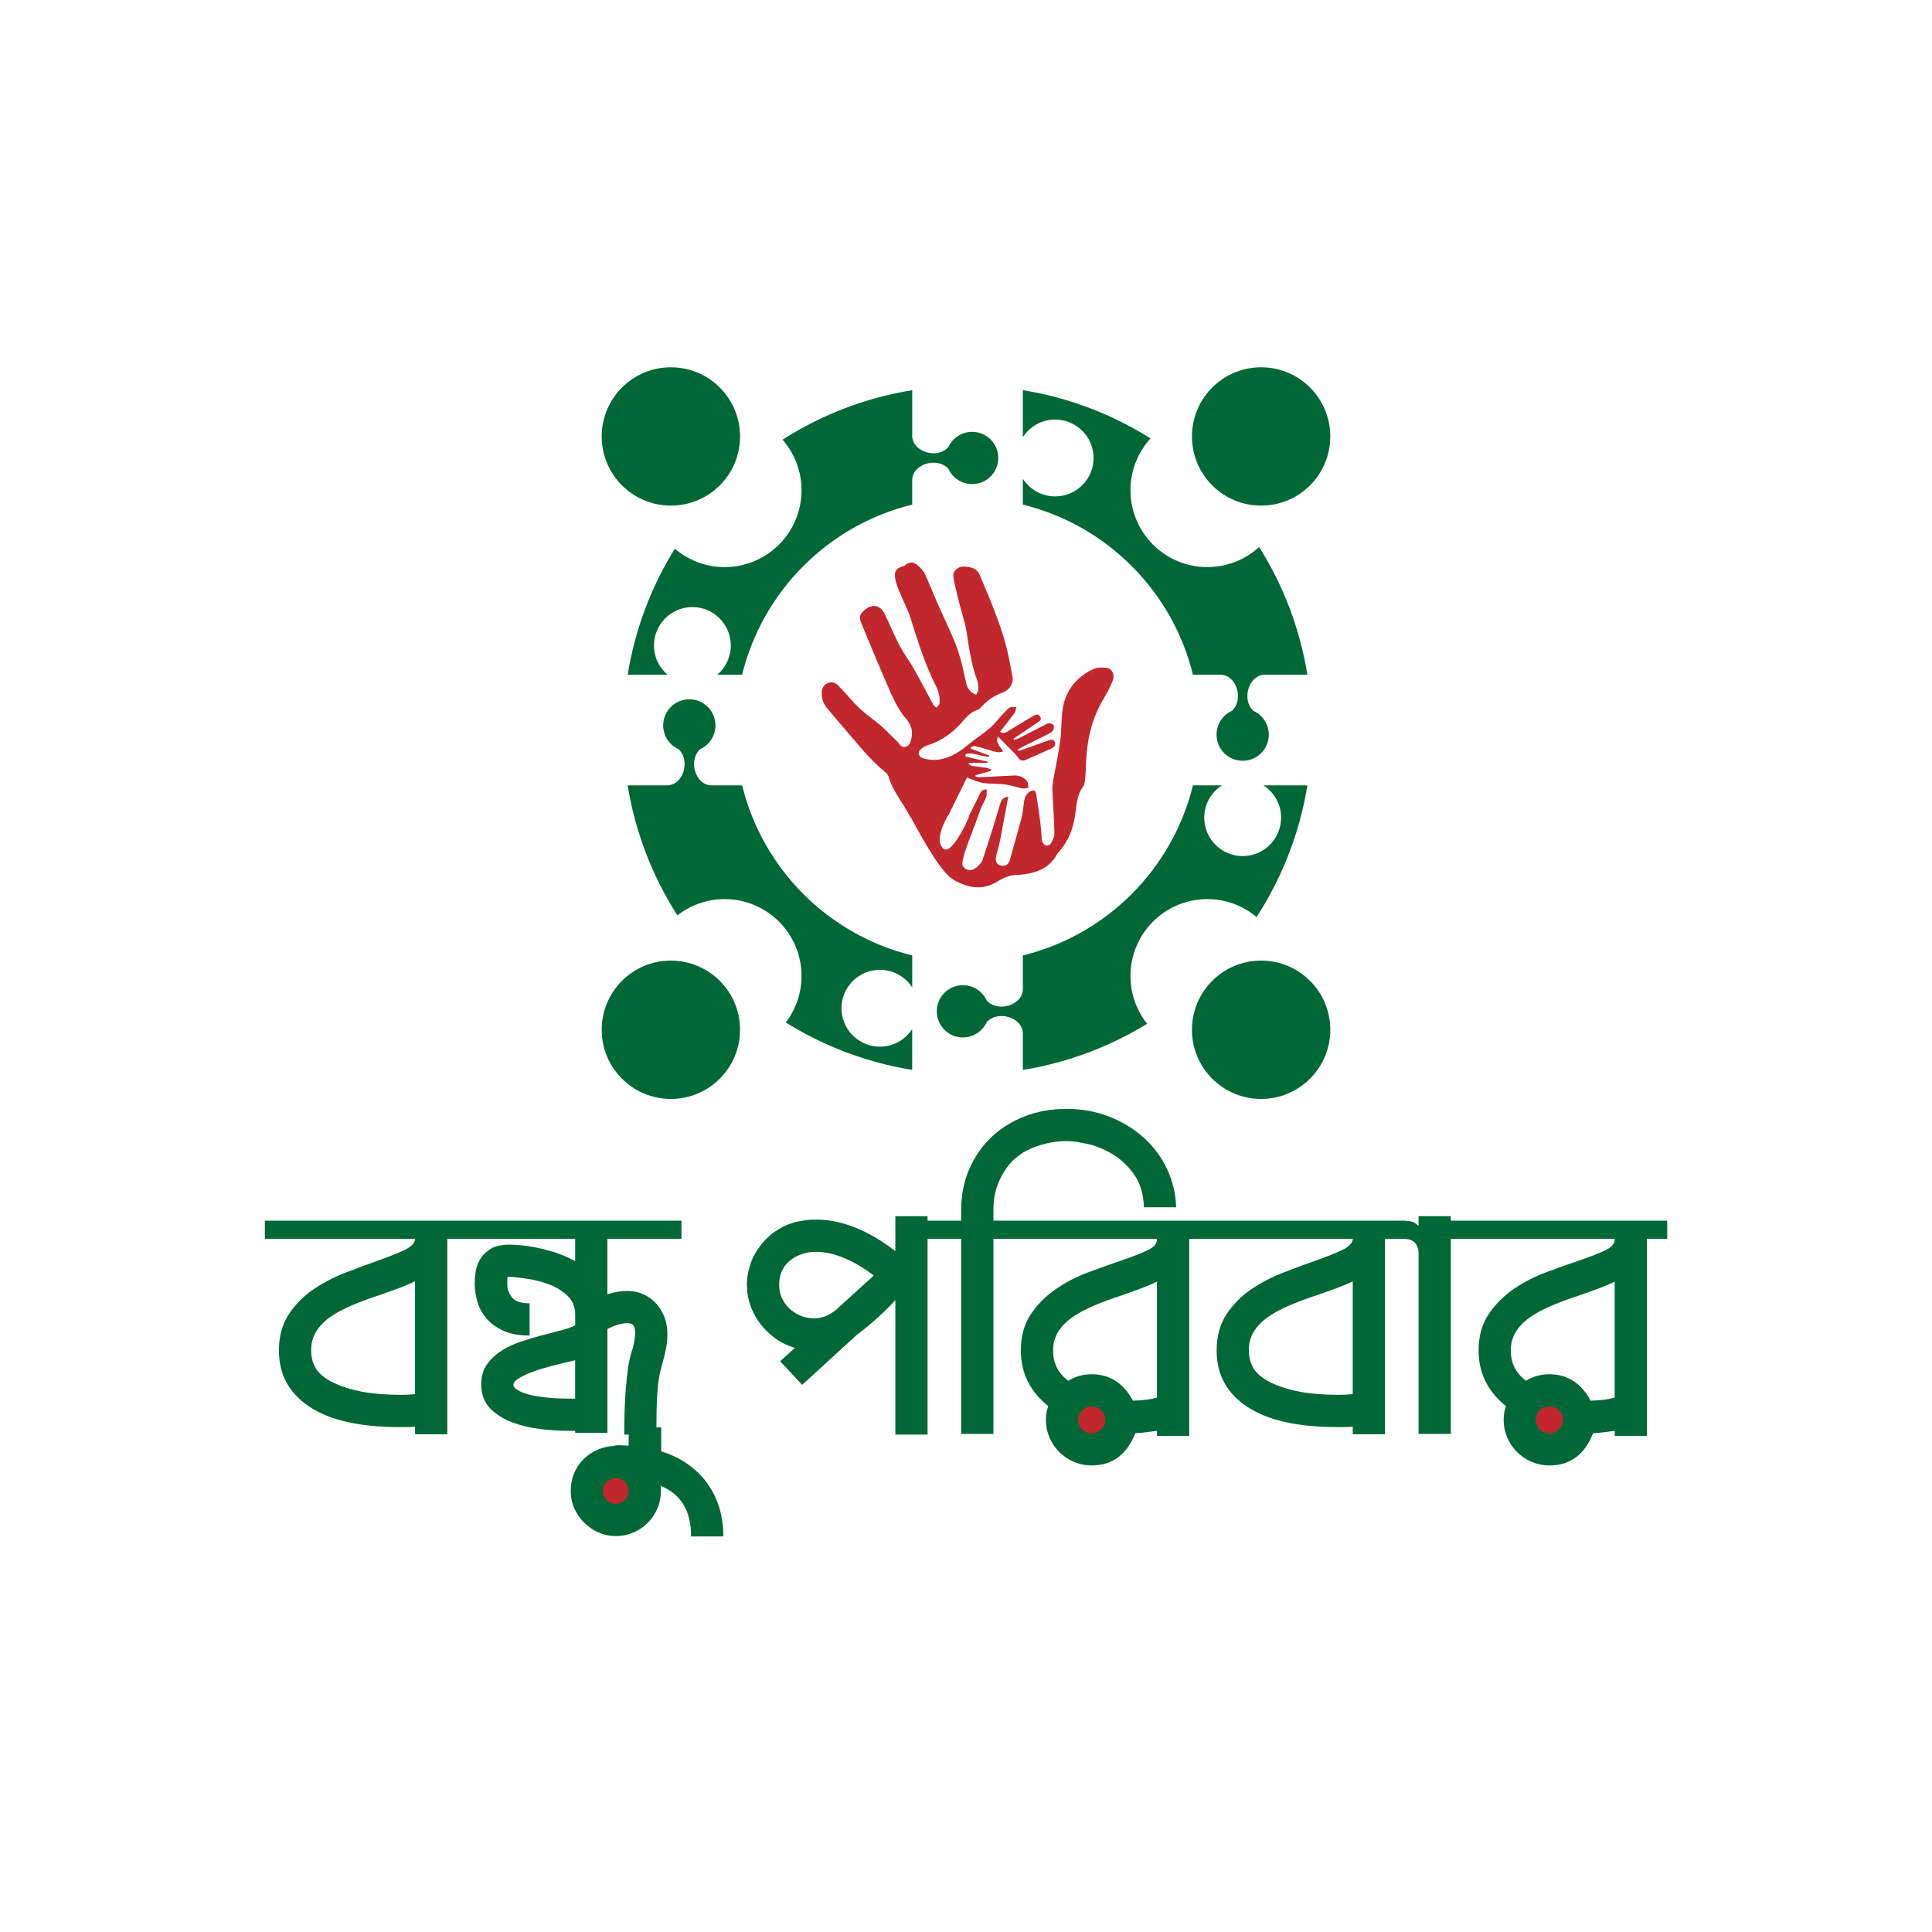 <?xml version="1.0" encoding="utf-8"?>
<!-- Generator: Adobe Illustrator 24.1.2, SVG Export Plug-In . SVG Version: 6.00 Build 0)  -->
<svg version="1.1" id="Layer_1" xmlns="http://www.w3.org/2000/svg" xmlns:xlink="http://www.w3.org/1999/xlink" x="0px" y="0px"
	 viewBox="0 0 1920 1920" style="enable-background:new 0 0 1920 1920;" xml:space="preserve">
<style type="text/css">
	.st0{fill:#006837;}
	.st1{fill:#C1272D;}
</style>
<g>
	<g>
		<circle class="st0" cx="666.71" cy="433.74" r="68.74"/>
		<circle class="st0" cx="666.71" cy="1023.37" r="68.74"/>
		<circle class="st0" cx="1253.29" cy="1023.37" r="68.74"/>
		<circle class="st0" cx="1253.29" cy="433.74" r="68.74"/>
		<path class="st0" d="M874.46,963.8c13.47,0,25.28,6.99,32.08,17.51v-31.8c-83.2-20.36-148.66-85.82-169.02-169.02h-30.29
			c-16,0-23.72-24.44-11.57-35.88l-0.02,0c9.05-4.06,15.37-13.13,15.37-23.69c0-14.34-11.63-25.97-25.97-25.97
			c-14.34,0-25.97,11.63-25.97,25.97c0,10.56,6.32,19.64,15.37,23.69l-0.02,0c12.14,11.44,4.43,35.88-11.57,35.88h-39.08
			c7.59,46.97,24.79,90.7,49.44,129.2c12.96-10.12,29.25-16.17,46.96-16.17c42.18,0,76.38,34.2,76.38,76.38
			c0,17.39-5.82,33.41-15.61,46.25c37.61,23.42,80.09,39.74,125.59,47.1v-40.59c-6.8,10.53-18.61,17.51-32.08,17.51
			c-21.09,0-38.19-17.1-38.19-38.19C836.27,980.89,853.37,963.8,874.46,963.8z"/>
		<path class="st0" d="M1255.63,780.49c10.53,6.8,17.51,18.61,17.51,32.08c0,21.09-17.1,38.19-38.19,38.19
			c-21.09,0-38.19-17.1-38.19-38.19c0-13.47,6.99-25.28,17.51-32.08h-28.75c-20.36,83.2-85.82,148.66-169.02,169.02v33.34
			c0,16-24.44,23.72-35.88,11.57l0,0.02c-4.06-9.05-13.13-15.37-23.69-15.37c-14.34,0-25.97,11.63-25.97,25.97
			c0,14.34,11.63,25.97,25.97,25.97c10.56,0,19.64-6.32,23.69-15.37l0,0.02c11.44-12.14,35.88-4.43,35.88,11.57v36.02
			c44.67-7.22,86.42-23.1,123.52-45.84c-10.38-13.04-16.59-29.54-16.59-47.5c0-42.18,34.2-76.38,76.38-76.38
			c18.64,0,35.71,6.69,48.97,17.78c25.21-38.89,42.78-83.19,50.48-130.82H1255.63z"/>
		<path class="st0" d="M966.11,429.16c-10.56,0-19.64,6.32-23.69,15.37l0-0.02c-11.44,12.14-35.88,4.43-35.88-11.57v-45.19
			c-46.83,7.57-90.44,24.68-128.86,49.21c11.74,13.43,18.88,31,18.88,50.24c0,42.18-34.2,76.38-76.38,76.38
			c-18.91,0-36.21-6.89-49.55-18.28c-23.29,37.52-39.52,79.87-46.85,125.21h39.54c-8.2-7-13.41-17.4-13.41-29.02
			c0-21.09,17.1-38.19,38.19-38.19c21.09,0,38.19,17.1,38.19,38.19c0,11.63-5.21,22.02-13.41,29.02h24.64
			c20.36-83.2,85.82-148.66,169.02-169.02v-24.18c0-16,24.44-23.72,35.88-11.57l0-0.02c4.06,9.05,13.13,15.37,23.69,15.37
			c14.34,0,25.97-11.63,25.97-25.97S980.45,429.16,966.11,429.16z"/>
		<path class="st0" d="M1245.55,706.39l0.02,0c-12.14-11.44-4.43-35.88,11.57-35.88h42.13c-7.44-46.03-24.09-88.97-47.95-126.91
			c-13.58,12.41-31.66,19.98-51.5,19.98c-42.18,0-76.38-34.2-76.38-76.38c0-19.85,7.57-37.92,19.98-51.5
			c-37.94-23.86-80.88-40.51-126.91-47.95v46.7c6.8-10.53,18.61-17.51,32.08-17.51c21.09,0,38.19,17.1,38.19,38.19
			c0,21.09-17.1,38.19-38.19,38.19c-13.47,0-25.28-6.99-32.08-17.51v25.69c83.2,20.36,148.66,85.82,169.02,169.02h27.23
			c16,0,23.72,24.44,11.57,35.88l0.02,0c-9.05,4.06-15.37,13.13-15.37,23.69c0,14.34,11.63,25.97,25.97,25.97
			c14.34,0,25.97-11.63,25.97-25.97C1260.93,719.52,1254.61,710.45,1245.55,706.39z"/>
	</g>
	<path class="st1" d="M1099.33,663.61c-4.36-0.4-9.42-0.33-13.22,1.5c-17.81,8.6-28.36,22.89-30.47,42.75
		c-1.02,9.54-0.72,19.23-2.05,28.72c-1.85,13.21-4.72,26.27-7.02,39.42c-0.52,2.99-0.82,6.09-0.69,9.11
		c0.62,14.43,1.69,28.84,1.97,43.28c0.07,3.41-1.98,7.04-3.73,10.2c-0.63,1.14-3.5,2-4.84,1.54c-1.56-0.54-3.05-2.49-3.7-4.17
		c-0.69-1.8-0.28-3.99-0.48-6c-0.66-6.63-1.24-13.28-2.12-19.88c-0.89-6.73-2.22-13.4-3.13-20.13c-0.57-4.22-2.61-5.48-6.28-3.29
		c-4.66,2.79-5.68,7.41-6.21,12.38c-0.51,4.76-1.06,9.57-2.27,14.18c-3.61,13.66-7.62,27.22-11.34,40.86
		c-1.31,4.81-4.12,6.98-8.67,6.18c-4.14-0.73-6.26-4.01-5.25-8.83c1.05-5.01,2.67-9.89,3.76-14.89c1.25-5.73,2.19-11.52,3.27-17.28
		c1.4-7.46,2.8-14.91,4.21-22.37c0.27-1.46,0.55-2.91,0.96-5.13c-5.64,0.45-7.14,3.9-8.21,7.48c-1.16,3.88-2.32,7.77-3.46,11.66
		c-0.02,0.05-0.03,0.09-0.04,0.15c-4.75,16.22-14.22,44.61-14.22,44.61s-10.48,16.56-19.27,5.07c-2.55-3.56,5.64-24.75,9.84-35
		c0.07-1.01,0.41-1.97,0.85-2.99c0.36-0.82,0.79-1.6,1.18-2.4c0.1-0.2,0.2-0.4,0.29-0.6l0-0.2c1.96-5.59,3.83-11.22,6.02-16.73
		c1.43-3.59,3.77-6.85,5.02-10.49c0.8-2.33,0.35-5.09,0.48-7.86c-5.18,0.07-6.1,3.27-7.44,5.97c-1.47,2.95-2.93,5.9-4.39,8.86v0
		c0,0,0,0.01-0.01,0.02c-1.9,3.84-3.8,7.69-5.72,11.53c-0.02,0.05-0.05,0.1-0.08,0.15c-0.3,2.62-1.69,5-2.91,7.32
		c0.03,0.03,0.07,0.06,0.1,0.1c-7.08,14.23-16.87,30.32-22.82,24.76c-7.48-6.98-0.62-22.5,3.5-30.17c0.2-0.49,0.45-0.97,0.66-1.4
		c0.03-0.05,0.06-0.11,0.09-0.16c0.33-0.56,0.73-1.07,1.16-1.54c6.47-13.15,12.54-25.46,18.33-37.22c6.09,2.15,10.9,4.66,15.98,5.43
		c7.28,1.11,14.8,0.54,22.11,1.47c5.63,0.72,11.06,2.84,16.66,3.93c2.04,0.4,4.31-0.36,6.48-0.6c-0.53-2.28-0.39-5.08-1.71-6.75
		c-3.14-3.99-7.78-5.68-12.84-5.47c-11.29,0.48-22.56,1.19-33.85,1.71c-1.44,0.07-2.9-0.43-4.36-0.67c0-0.44,0.01-0.88,0.01-1.32
		c5.06-1.42,10.12-2.84,15.18-4.27c0.04-0.55,0.08-1.11,0.12-1.66c-1.55-0.48-3.06-1.17-4.65-1.41c-4.76-0.73-9.56-1.18-14.31-1.97
		c-1.15-0.19-2.16-1.25-3.24-1.91c0.15-0.34,0.31-0.67,0.46-1.01h18.41c0.07-0.38,0.14-0.77,0.21-1.15
		c-7.45-1.75-14.9-3.5-22.35-5.25c0.1-0.79,0.19-1.59,0.29-2.38c7.82-2.09,15.52,2.65,23.3,2.62c0.07-0.42,0.15-0.85,0.22-1.27
		c-6.11-2.24-12.22-4.47-18.33-6.71c0-0.57,0-1.14,0-1.72c1.5-0.3,3.13-1.13,4.49-0.81c4.98,1.17,9.87,2.69,14.78,4.13
		c4.06,1.2,8.06,2.87,12.68,1.21c-2.11-4.94-8.09-8.42-4.9-14.84c4.92,4.98,9.45,9.51,13.91,14.11c2.05,2.11,4.26,4.14,5.87,6.55
		c1.98,2.96,4.26,3.97,7.5,2.56c8.53-3.72,17.06-7.42,25.53-11.26c2.73-1.24,4.94-3.29,3.58-6.6c-1.44-3.49-4.48-2.14-6.87-1.32
		c-8.65,2.99-17.23,6.2-25.85,9.28c-1.11,0.4-2.32,0.51-3.48,0.76c-0.16-0.48-0.32-0.96-0.48-1.45c1.69-0.87,3.38-1.76,5.09-2.61
		c8.73-4.37,17.49-8.69,26.17-13.15c1.49-0.76,3.17-1.87,3.86-3.27c0.72-1.45,1.01-3.85,0.25-5.06c-0.72-1.16-3.01-1.64-4.67-1.81
		c-1.08-0.11-2.3,0.81-3.4,1.38c-8.84,4.57-17.64,9.21-26.5,13.72c-1.42,0.72-3.09,0.95-4.64,1.4c-0.15-0.41-0.3-0.81-0.44-1.22
		c8.1-5.41,16.21-10.81,24.29-16.24c2.04-1.37,3.86-2.93,2.07-5.7c-1.63-2.53-3.8-2.38-6.07-1.02
		c-8.64,5.19-17.29,10.36-25.87,15.66c-2.35,1.45-4.52,2.56-7.89,0.56c5.05-6.48,9.98-12.58,14.58-18.92
		c1.07-1.48,1.03-3.76,1.51-5.68c-2.12,0.1-4.69-0.52-6.26,0.46c-2.71,1.7-4.88,4.3-7.11,6.68c-4.36,4.64-8.23,9.8-12.99,13.96
		c-5.95,5.2-12.81,9.34-18.9,14.4c-9.57,7.96-19.54,15.21-32.23,16.77c-4.89,0.6-10.37,0.23-14.95-1.42
		c-5.92-2.15-5.88-6.96-0.57-10.39c1.68-1.09,3.51-2.1,5.42-2.68c13.22-4.02,23.9-11.84,33.02-21.95
		c4.79-5.31,9.1-11.08,16.49-13.22c1.49-0.43,2.72-2.02,3.89-3.25c5.77-6.07,12.34-10.8,20.38-13.56
		c6.53-2.24,11.28-8.97,10.2-15.16c-2.04-11.77-4.25-23.57-7.39-35.08c-2.98-10.92-6.95-21.61-10.99-32.2
		c-4.43-11.61-9.41-23.01-14.19-34.49c-3.06-7.36-9.8-8.31-16.37-8.5c-4.45-0.13-11.04,3.81-9.85,10.62
		c1.44,8.22,3.49,16.34,5.5,24.45c2.42,9.77,5.85,19.36,7.46,29.25c2.69,16.42,4.71,32.92,10.66,48.63
		c1.06,2.81,1.15,6.11,1.09,9.17c-0.03,1.73-1.29,3.44-2.04,5.29c-5.85-2.2-8.56-6.03-9.78-10.92c-1.95-7.84-3.31-15.85-5.53-23.61
		c-2.12-7.43-4.65-14.8-7.66-21.92c-4.83-11.44-10.32-22.59-15.33-33.96c-4.38-9.94-8.17-20.16-12.88-29.93
		c-1.74-3.6-5.01-6.75-8.22-9.29c-3.77-2.98-8.78-1.93-11.92,1.6c0,0,0,0,0,0c-8.45,1.84-10.88,5.69-8.78,14.57
		c0.86,3.62,2.13,7.17,3.56,10.6c3.69,8.9,8.3,17.49,11.22,26.62c7.1,22.23,13.89,44.54,24.33,65.53c1.59,3.19,3.08,6.53,3.92,9.97
		c0.75,3.09,0.91,6.46,0.59,9.63c-0.14,1.43-2.1,2.67-3.23,3.99c-1.1-1.17-2.5-2.17-3.25-3.54c-6.32-11.58-12.32-23.33-18.81-34.8
		c-4.42-7.81-9.97-15.01-14.13-22.94c-5.48-10.45-9.99-21.41-15.13-32.04c-4.17-8.61-11.74-10.19-19.21-4.31
		c-5.62,4.42-6.56,7.29-3.69,14.23c8,19.4,15.97,38.81,24.38,58.03c5.65,12.92,10.87,26.09,20.35,37.04
		c3.98,4.6,6.14,10.52,5.13,16.96c-0.66,4.2-1.53,8.77-6.1,10.23c-4.3,1.37-5.94-3.05-8.43-5.41c-6.73-6.4-13-13.41-20.33-19.03
		c-9.04-6.94-18-13.78-25.41-22.52c-4.21-4.98-8.69-9.75-13.3-14.37c-2.87-2.88-6.6-3.58-10.36-1.83c-3.75,1.75-5.27,5.11-5.51,9.09
		c-0.36,5.89,1.6,11.09,5.25,15.56c5.51,6.74,11.19,13.35,16.9,19.93c13.02,15.01,25.16,30.85,40.73,43.5
		c1.4,1.14,2.91,2.7,3.37,4.34c4.19,14.81,14.53,26.3,21.3,39.7c0.32,0.63,0.83,1.32,1.4,1.91c15.82,28.95,30.94,55.56,43.49,62.16
		c12.84,6.76,25.12,9.4,38.92,2.67c1.03-0.5,1.86-1.04,2.53-1.6c0.01,0,0.02-0.01,0.03-0.01c2.77-1.41,5.44-3.07,8.32-4.19
		c2.81-1.1,5.8-2.22,8.76-2.36c17.4-0.85,33.55-4.01,43.01-21.03c0.6-1.07,1.51-1.98,2.32-2.92c8.75-10.06,13.36-21.93,15.34-34.96
		c1.53-10.05,1.67-20.4,8.09-29.22c1.59-2.19,1.78-5.59,2.06-8.49c0.51-5.26,0.62-10.55,0.85-15.83
		c0.96-22.23,5.76-43.37,17.31-62.71c3.41-5.71,6.63-11.65,9.07-17.82C1108.18,670.39,1105.09,664.14,1099.33,663.61z
		 M1084.91,667.97c0.48-0.14,0.95-0.28,1.43-0.41c0.02,0.23,0.04,0.45,0.05,0.68C1085.9,668.15,1085.4,668.06,1084.91,667.97z"/>
</g>
<g>
	<circle class="st1" cx="615.5" cy="1485.5" r="23.5"/>
	<circle class="st1" cx="1084.5" cy="1411.5" r="23.5"/>
	<circle class="st1" cx="1539.5" cy="1411.5" r="23.5"/>
</g>
<g>
	<path class="st0" d="M701.73,1472.54c-5.45-7.16-11.98-13.29-19.59-18.4c-7.61-5.11-15.96-9.03-25.04-11.75v-23.85h-4.74
		c0.02-5.53,0.06-11.05,0.15-16.53c0.11-7.84,0.51-15.62,1.19-23.34c0.45-5.22,1.19-9.99,2.21-14.31c1.02-4.31,2.1-8.52,3.24-12.61
		c1.13-4.09,2.1-8.23,2.9-12.44c0.79-4.2,1.19-8.8,1.19-13.8c0-5.9-0.97-11.41-2.9-16.52c-1.93-5.11-4.66-9.59-8.18-13.46
		c-3.52-3.86-7.73-6.93-12.61-9.2c-4.89-2.27-10.28-3.41-16.18-3.41c-6.36,0-12.95,1.14-19.76,3.41v-55.2h73.6v-18.06H464.59h-6.81
		H263.22v18.06h149.24v0.68c-0.68,4.09-4.49,7.73-11.41,10.9c-6.93,3.18-15.39,6.53-25.38,10.05c-10,3.52-20.73,7.5-32.2,11.93
		c-11.47,4.43-22.15,10-32.03,16.7c-9.88,6.7-18.06,14.99-24.53,24.87c-6.47,9.88-9.71,21.87-9.71,35.95
		c0,23.85,10.16,42.48,30.5,55.88c20.33,13.41,49.92,20.1,88.76,20.1c2.95,0,5.73,0,8.35,0c2.61,0,5.16-0.11,7.67-0.34v7.5h32.03
		v-194.21h13.29h6.81h106.99v22.15l-6.13-3.07c-5.68-2.73-11.47-4.94-17.38-6.64c-5.91-1.7-11.47-3.07-16.7-4.09
		c-5.23-1.02-10.05-1.7-14.48-2.04c-4.43-0.34-8.01-0.51-10.73-0.51c-7.95,0-14.2,1.42-18.74,4.26c-4.55,2.84-8.01,6.3-10.39,10.39
		c-2.38,4.09-3.87,8.35-4.43,12.78c-0.57,4.43-0.85,8.24-0.85,11.41c0,5.91,0.91,11.93,2.73,18.06c1.82,6.13,4.82,11.64,9.03,16.53
		c4.2,4.89,9.76,8.92,16.7,12.1c6.93,3.18,15.62,4.77,26.07,4.77v-32.03c-8.64,0-14.48-1.99-17.55-5.96
		c-3.07-3.97-4.6-8.01-4.6-12.1c0-1.82,0-3.52,0-5.11c0-1.59,0.11-2.61,0.34-3.07h3.41c3.63,0.23,9.03,0.85,16.18,1.87
		s14.25,2.84,21.3,5.45c7.04,2.61,13.17,6.36,18.4,11.24c5.22,4.89,7.84,11.19,7.84,18.91V1317c-3.18,1.82-7.67,3.47-13.46,4.94
		c-5.79,1.48-12.15,3.13-19.08,4.94c-6.93,1.82-13.97,3.92-21.13,6.3s-13.69,5.45-19.59,9.2c-5.91,3.75-10.73,8.29-14.48,13.63
		c-3.75,5.34-5.62,11.87-5.62,19.59c0,10,2.95,18,8.86,24.02c5.9,6.02,13.29,10.68,22.15,13.97c8.86,3.29,18.28,5.51,28.28,6.64
		c9.99,1.14,19.08,1.7,27.26,1.7h6.81v2.04h32.03v-103.24c4.54-2.27,8.4-3.8,11.58-4.6c3.18-0.79,5.79-1.19,7.84-1.19
		c3.63,0,5.9,0.97,6.81,2.9c0.9,1.93,1.36,4.15,1.36,6.64c0,2.27-0.29,5.11-0.85,8.52c-0.57,3.41-1.42,6.7-2.56,9.88
		c-1.59,5-2.84,10.73-3.75,17.21c-0.91,6.47-1.65,13.35-2.21,20.61c-0.57,7.27-0.97,14.77-1.19,22.49
		c-0.23,7.72-0.34,15.22-0.34,22.49h4.43v10.9c-2.27,0-4.2-0.06-5.79-0.17c-1.59-0.12-2.95-0.17-4.09-0.17
		c-1.13,0-2.04,0.05-2.73,0.17c-0.68,0.11-1.13,0.17-1.36,0.17v0.34c-6.13,0.22-11.87,1.53-17.21,3.93
		c-5.33,2.39-9.99,5.58-13.97,9.58c-3.97,3.99-7.04,8.66-9.2,14.02c-2.16,5.35-3.24,11.11-3.24,17.27c0,6.15,1.19,11.92,3.58,17.28
		c2.39,5.35,5.62,10.08,9.71,14.19c4.09,4.1,8.86,7.35,14.31,9.75c5.45,2.39,11.24,3.59,17.38,3.59c5.91,0,11.58-1.14,17.04-3.41
		c5.45-2.27,10.22-5.45,14.31-9.54c4.09-4.09,7.33-8.86,9.71-14.31c2.39-5.45,3.58-11.24,3.58-17.38c0-0.91,0-1.93,0-3.07
		c0-1.14-0.22-1.93-0.68-2.38c10.22,4.09,17.89,10.27,23,18.57c5.11,8.29,7.67,18.91,7.67,31.86h32.03c0-10.9-1.48-20.9-4.43-29.98
		C711.38,1487.81,707.18,1479.69,701.73,1472.54z M412.46,1385.48c-2.28,0.23-4.56,0.4-6.84,0.51c-2.28,0.12-4.67,0.17-7.18,0.17
		c-7.06,0-14.24-0.28-21.54-0.85c-7.29-0.56-14.36-1.59-21.2-3.07c-6.84-1.47-13.33-3.46-19.49-5.96c-6.15-2.5-11.5-5.56-16.06-9.2
		c-7.29-6.13-10.94-14.53-10.94-25.21c0-7.04,1.65-13.23,4.96-18.57c3.3-5.33,7.92-10.11,13.84-14.31
		c5.93-4.2,13.16-8.12,21.71-11.76c8.54-3.63,18.06-7.16,28.55-10.56c5.92-2.04,11.79-4.14,17.6-6.3
		c5.81-2.16,11.34-4.48,16.58-6.98V1385.48z M571.58,1389.91h-8.18c-10.45,0-20.5-0.79-30.15-2.39c-9.66-1.59-16.75-4.2-21.3-7.84
		c-1.14-1.13-1.7-2.27-1.7-3.41c0-2.04,1.47-4.03,4.43-5.96c2.95-1.93,6.64-3.8,11.07-5.62c4.43-1.82,9.2-3.46,14.31-4.94
		c5.11-1.48,9.93-2.78,14.48-3.92c4.54-1.13,8.4-2.04,11.58-2.73c3.18-0.68,4.99-1.13,5.45-1.36V1389.91z M620.98,1490.77
		c-2.5,2.5-5.45,3.75-8.86,3.75c-3.63,0-6.7-1.25-9.2-3.75c-2.5-2.5-3.75-5.45-3.75-8.86c0-3.64,1.25-6.7,3.75-9.2
		c2.5-2.5,5.57-3.75,9.2-3.75c3.41,0,6.36,1.25,8.86,3.75c2.5,2.5,3.75,5.56,3.75,9.2C624.73,1485.31,623.48,1488.26,620.98,1490.77
		z"/>
	<path class="st0" d="M1462.23,1213.07h-6.82h-13.63v-4.43h-32.03v9.88c-1.82-2.04-3.81-3.46-5.96-4.26
		c-1.39-0.51-3.83-0.86-7.33-1.04v-0.15h-194.55h-6.81h-187.74h-6.82h-13.28v-10.56c0-9.54,1.36-17.83,4.09-24.87
		c2.73-7.04,5.9-12.95,9.54-17.72c3.63-4.77,7.27-8.46,10.9-11.07c3.63-2.61,6.36-4.37,8.18-5.28c12.95-6.36,26.23-9.54,39.86-9.54
		c6.13,0,13.46,1.02,21.98,3.07c8.52,2.04,16.81,5.57,24.87,10.56c8.06,5,14.99,11.7,20.78,20.1c5.79,8.41,8.91,19.08,9.37,32.03
		h32.03c-0.46-13.63-3.52-26.41-9.2-38.33c-5.68-11.92-13.4-22.26-23.17-31.01c-9.77-8.74-21.18-15.67-34.24-20.78
		c-13.06-5.11-27.21-7.67-42.42-7.67c-14.77,0-28.51,2.44-41.23,7.33c-12.72,4.89-23.74,11.7-33.05,20.44
		c-9.32,8.75-16.7,19.31-22.15,31.69c-5.45,12.38-8.18,26.07-8.18,41.06v10.56h-13.29h-6.82h-13.29v-4.43h-32.03v34.07
		c-0.23,0-0.34,0.12-0.34,0.34c-27.03-20.67-53.15-31.01-78.37-31.01c-14.54,0-27.09,3.24-37.65,9.71
		c-10.56,6.47-18.91,15.73-25.04,27.77c-4.09,9.32-6.13,18.4-6.13,27.26c0,7.27,1.18,14.2,3.54,20.78
		c2.36,6.59,5.62,12.61,9.78,18.06c4.16,5.45,9.17,10.28,15.03,14.48c5.86,4.21,12.31,7.33,19.35,9.37l-14.65,13.29l21.87,23.51
		l54.34-49.75c7.29-5.45,14.12-11.07,20.5-16.87c6.38-5.79,12.3-11.64,17.77-17.55v133.57h32.03v-194.56h13.29h6.82h13.29v193.87
		h32.03v-193.87h13.28h6.82h142.42v0.68c0,4.32-3.36,8.01-10.05,11.07c-6.7,3.07-15.05,6.3-25.04,9.71
		c-10,3.41-20.84,7.27-32.54,11.58c-11.7,4.32-22.55,9.88-32.54,16.7c-10,6.81-18.35,15.16-25.04,25.04
		c-6.7,9.88-10.05,21.98-10.05,36.29c0,22.26,9.08,40.66,27.26,55.2c-1.59,4.09-2.38,8.63-2.38,13.63c0,6.13,1.19,11.98,3.59,17.55
		c2.39,5.56,5.64,10.39,9.74,14.48c4.1,4.09,8.94,7.33,14.53,9.71c5.58,2.38,11.45,3.58,17.6,3.58c20.51,0,34.98-10.68,43.41-32.03
		c3.87-0.22,7.63-0.56,11.28-1.02c3.64-0.45,7.06-0.9,10.25-1.36v5.11h32.03v-195.92h13.29h6.81h142.42v0.68
		c-0.68,4.09-4.49,7.73-11.41,10.9c-6.93,3.18-15.39,6.53-25.38,10.05c-10,3.52-20.73,7.5-32.2,11.93
		c-11.47,4.43-22.15,10-32.03,16.7c-9.88,6.7-18.06,14.99-24.53,24.87c-6.47,9.88-9.71,21.87-9.71,35.95
		c0,23.85,10.16,42.48,30.5,55.88c20.33,13.41,49.92,20.1,88.76,20.1c2.95,0,5.73,0,8.35,0c2.61,0,5.16-0.11,7.67-0.34v7.5h32.03
		v-194.21h13.29h5.11c9.76,0,14.76,4.89,14.99,14.65v179.22h32.03v-193.87h13.63h6.82h142.42v0.68c0,4.32-3.36,8.01-10.05,11.07
		c-6.7,3.07-15.05,6.3-25.04,9.71c-10,3.41-20.84,7.27-32.54,11.58c-11.7,4.32-22.55,9.88-32.54,16.7
		c-10,6.81-18.35,15.16-25.04,25.04c-6.7,9.88-10.05,21.98-10.05,36.29c0,22.26,9.08,40.66,27.26,55.2
		c-1.59,4.09-2.38,8.63-2.38,13.63c0,6.13,1.19,11.98,3.59,17.55c2.39,5.56,5.64,10.39,9.74,14.48c4.1,4.09,8.94,7.33,14.53,9.71
		c5.58,2.38,11.45,3.58,17.6,3.58c20.51,0,34.98-10.68,43.41-32.03c3.87-0.22,7.63-0.56,11.28-1.02c3.64-0.45,7.06-0.9,10.25-1.36
		v5.11h32.03v-195.92h20.1v-18.06H1462.23z M830.53,1302l-2.38,1.7c-5.91,4.32-12.27,6.47-19.08,6.47c-4.77,0-9.32-0.91-13.63-2.73
		c-4.32-1.82-8.01-4.2-11.07-7.16c-3.07-2.95-5.51-6.42-7.33-10.39c-1.82-3.97-2.73-8.23-2.73-12.78c0-5.45,0.96-10.22,2.9-14.31
		c1.93-4.09,4.6-7.5,8.01-10.22c3.41-2.73,7.33-4.82,11.76-6.3c4.43-1.47,9.03-2.21,13.8-2.21c17.49,0,36.68,7.84,57.58,23.51
		L830.53,1302z M1094.36,1420.41c-2.65,2.61-5.81,3.92-9.49,3.92c-3.68,0-6.85-1.3-9.49-3.92c-2.65-2.61-3.97-5.73-3.97-9.37
		c0-3.63,1.32-6.76,3.97-9.37c2.65-2.61,5.81-3.92,9.49-3.92c3.68,0,6.84,1.31,9.49,3.92c2.64,2.61,3.97,5.74,3.97,9.37
		C1098.33,1414.67,1097.01,1417.8,1094.36,1420.41z M1149.78,1388.89c-6.15,1.82-14.13,2.84-23.93,3.07
		c-9.35-17.49-23.02-26.24-41.02-26.24c-8.43,0-16.19,2.16-23.25,6.47c-10.03-7.5-15.04-17.49-15.04-29.98
		c0-7.04,1.65-13.23,4.96-18.57c3.3-5.33,7.92-10.1,13.84-14.31c5.93-4.2,13.16-8.12,21.71-11.75c8.54-3.63,18.06-7.16,28.55-10.56
		c5.92-2.04,11.79-4.14,17.6-6.3c5.81-2.16,11.34-4.48,16.58-6.98V1388.89z M1344.34,1385.48c-2.28,0.23-4.56,0.4-6.84,0.51
		c-2.28,0.12-4.67,0.17-7.18,0.17c-7.06,0-14.24-0.28-21.54-0.85c-7.29-0.56-14.36-1.59-21.2-3.07c-6.84-1.47-13.33-3.46-19.49-5.96
		c-6.15-2.5-11.5-5.56-16.06-9.2c-7.29-6.13-10.94-14.53-10.94-25.21c0-7.04,1.65-13.23,4.96-18.57c3.3-5.33,7.92-10.11,13.84-14.31
		c5.93-4.2,13.16-8.12,21.71-11.76c8.54-3.63,18.06-7.16,28.55-10.56c5.92-2.04,11.79-4.14,17.6-6.3
		c5.81-2.16,11.34-4.48,16.58-6.98V1385.48z M1549.23,1420.41c-2.65,2.61-5.81,3.92-9.49,3.92c-3.68,0-6.85-1.3-9.49-3.92
		c-2.65-2.61-3.97-5.73-3.97-9.37c0-3.63,1.32-6.76,3.97-9.37c2.65-2.61,5.81-3.92,9.49-3.92c3.68,0,6.84,1.31,9.49,3.92
		c2.64,2.61,3.97,5.74,3.97,9.37C1553.2,1414.67,1551.88,1417.8,1549.23,1420.41z M1604.65,1388.89
		c-6.15,1.82-14.13,2.84-23.93,3.07c-9.35-17.49-23.02-26.24-41.02-26.24c-8.43,0-16.19,2.16-23.25,6.47
		c-10.03-7.5-15.04-17.49-15.04-29.98c0-7.04,1.65-13.23,4.96-18.57c3.3-5.33,7.92-10.1,13.84-14.31
		c5.93-4.2,13.16-8.12,21.71-11.75c8.54-3.63,18.06-7.16,28.55-10.56c5.92-2.04,11.79-4.14,17.6-6.3
		c5.81-2.16,11.34-4.48,16.58-6.98V1388.89z"/>
</g>
</svg>

